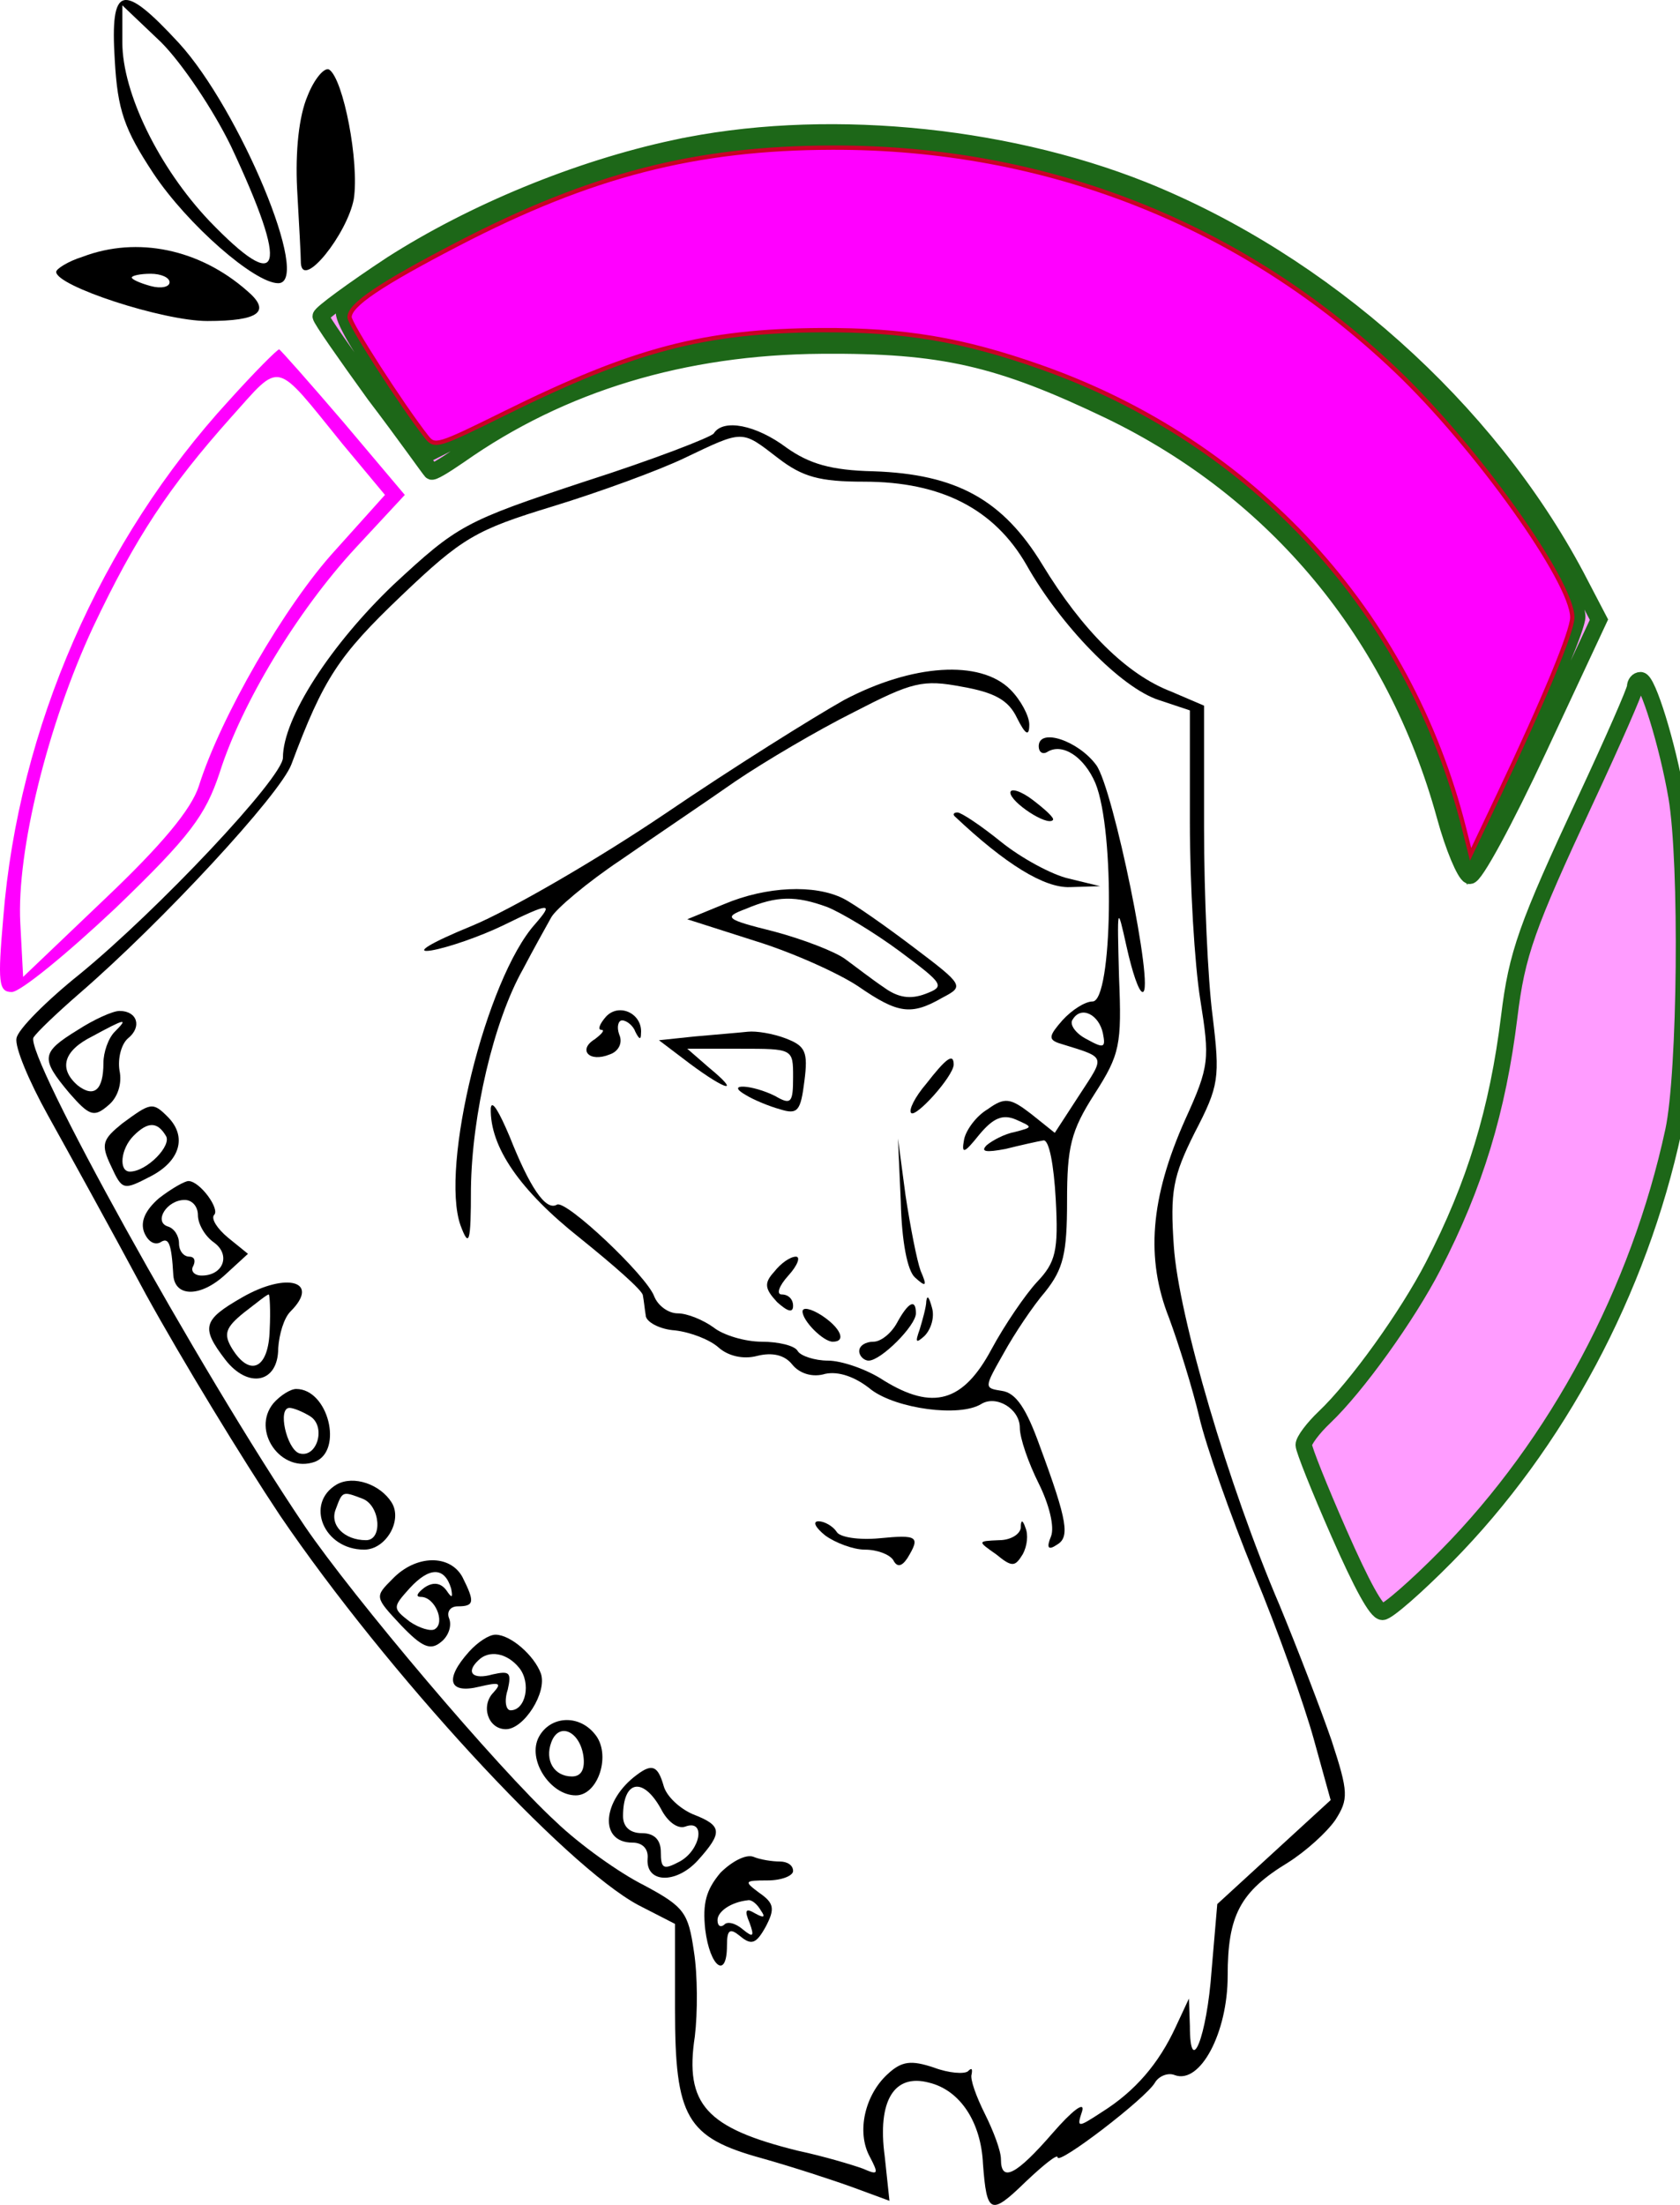 <?xml version="1.0" encoding="UTF-8" standalone="no"?>
<svg
   xmlns:dc="http://purl.org/dc/elements/1.1/"
   xmlns:cc="http://creativecommons.org/ns#"
   xmlns:rdf="http://www.w3.org/1999/02/22-rdf-syntax-ns#"
   xmlns:svg="http://www.w3.org/2000/svg"
   xmlns="http://www.w3.org/2000/svg"
   xmlns:sodipodi="http://sodipodi.sourceforge.net/DTD/sodipodi-0.dtd"
   xmlns:inkscape="http://www.inkscape.org/namespaces/inkscape"
   version="1.0"
   width="177.827pt"
   height="233.3pt"
   viewBox="0 0 177.827 233.3"
   preserveAspectRatio="xMidYMid meet"
   id="svg3450"
   inkscape:version="0.91 r13725"
   sodipodi:docname="logo-bw3.svg">
  <defs
     id="defs3524">
    <inkscape:path-effect
       effect="bend_path"
       id="path-effect3890"
       is_visible="true"
       bendpath="M 0,8.553 26.86,0"
       prop_scale="1"
       scale_y_rel="false"
       vertical="false"
       bendpath-nodetypes="cc" />
    <inkscape:path-effect
       effect="gears"
       id="path-effect3888"
       is_visible="true"
       teeth="10"
       phi="5" />
    <inkscape:path-effect
       effect="bend_path"
       id="path-effect3886"
       is_visible="true"
       bendpath="m 125.8,140.473 26.54,-6.201"
       prop_scale="0.98"
       scale_y_rel="false"
       vertical="false"
       bendpath-nodetypes="cc" />
  </defs>
  <sodipodi:namedview
     pagecolor="#ffffff"
     bordercolor="#666666"
     borderopacity="1"
     objecttolerance="10"
     gridtolerance="10"
     guidetolerance="10"
     inkscape:pageopacity="0"
     inkscape:pageshadow="2"
     inkscape:window-width="871"
     inkscape:window-height="680"
     id="namedview3522"
     showgrid="false"
     inkscape:zoom="1.3227723"
     inkscape:cx="140.22008"
     inkscape:cy="159.02364"
     inkscape:window-x="0"
     inkscape:window-y="1"
     inkscape:window-maximized="0"
     inkscape:current-layer="svg3450"
     showborder="false"
     fit-margin-top="0"
     fit-margin-left="0"
     fit-margin-right="0"
     fit-margin-bottom="0" />
  <path
     style="fill:#000000;stroke:none"
     id="center-leaf"
     d="m 12.148,6.366 c 0.3,5.3 1,7.3 4.1,12 3.6,5.4 10.7,11.6 13.2,11.6 3.6,0 -4.1,-18.4 -10.5,-25.4 -6,-6.5 -7.3,-6.2 -6.8,1.8 z m 12.3,9.1 c 6.2,13.2 5.4,15.9 -2.3,7.9 -5.3,-5.6 -9.2,-13.5 -9.2,-18.9 l 0,-3.9 4.1,3.9 c 2.2,2.2 5.5,7.1 7.4,11 z"
     inkscape:connector-curvature="0">
    <desc
       id="desc3666">Accent Center Leaf</desc>
  </path>
  <path
     style="fill:#000000;stroke:none"
     id="right-leaf"
     d="m 32.548,10.166 c -0.9,2.1 -1.3,5.8 -1.1,9.8 0.2,3.6 0.4,7.1 0.4,7.9 0.2,2.8 4.9,-3.1 5.6,-6.8 0.6,-3.9 -1.1,-12.7 -2.6,-13.7 -0.5,-0.3 -1.6,1 -2.3,2.8 z"
     inkscape:connector-curvature="0">
    <desc
       id="desc3670">right accent leaf</desc>
  </path>
  <path
     style="fill:#ff00ff;fill-opacity:0.389;stroke:#1d6718;stroke-width:1.738;stroke-miterlimit:4;stroke-dasharray:none;stroke-opacity:1"
     id="top-bamboo"
     d="m 71.448,15.666 c -10.3,2.2 -21.4,6.8 -30,12.3 -4.1,2.7 -7.5,5.2 -7.5,5.5 0,0.3 2.6,4 5.7,8.3 3.2,4.2 5.8,7.9 6,8.1 0.1,0.2 1.4,-0.6 3,-1.7 10.8,-7.6 23.7,-11.5 38.3,-11.6 12.8,-0.1 18.8,1.3 30.5,6.9 17.6,8.5 30.2,23.6 35.5,42.9 0.9,3.3 2.1,6.1 2.6,6.3 0.5,0.2 3.8,-5.9 7.3,-13.4 l 6.4,-13.7 -2.4,-4.6 c -9.4,-17.7 -26.7,-33.2 -45.9,-40.9 -15.1,-6 -34.2,-7.7 -49.5,-4.4 z m 32,0.8 c 17.5,3.1 33.8,11.6 46.7,24.4 6.9,7 16.8,21.3 16.8,24.4 0,1 -2.6,7.2 -5.7,13.8 l -5.7,12 -1.3,-5.3 c -7.4,-29 -36.2,-50.9 -67,-50.8 -11.5,0 -20.5,2.3 -31.6,7.8 l -9.7,4.9 -5,-6.9 c -2.8,-3.8 -4.8,-7.3 -4.5,-7.8 1.1,-1.9 14.5,-9.2 21.9,-12.1 14.4,-5.6 29.6,-7.1 45.1,-4.4 z"
     inkscape:connector-curvature="0">
    <desc
       id="desc3664">Top of bamboo halo</desc>
  </path>
  <path
     style="fill:#000000;stroke:none"
     id="left-leaf"
     d="m 8.748,27.166 c -1.6,0.5 -2.8,1.3 -2.8,1.6 0,1.5 11.3,5.2 16,5.2 5.5,0 6.8,-1 4.2,-3.2 -5,-4.4 -11.6,-5.8 -17.4,-3.6 z m 9.2,2.7 c 0,0.5 -0.9,0.7 -2,0.4 -1.1,-0.3 -2,-0.7 -2,-0.9 0,-0.2 0.9,-0.4 2,-0.4 1.1,0 2,0.4 2,0.9 z"
     inkscape:connector-curvature="0">
    <desc
       id="desc3672">Left Side of Accent leaf</desc>
  </path>
  <path
     style="fill:#ff00ff;stroke:none"
     id="left-bamboo"
     d="m 24.248,42.366 c -13.6,14.8 -22.3,34.7 -23.9,54.7 -0.6,6.9 -0.5,7.9 0.9,7.9 0.9,0 5.8,-4 11,-8.9 7.9,-7.6 9.5,-9.8 11,-14.3 2.3,-7.3 8.2,-17.1 14.4,-23.8 l 5.2,-5.6 -6.5,-7.7 c -3.6,-4.2 -6.7,-7.7 -6.8,-7.7 -0.2,0 -2.6,2.4 -5.3,5.4 z m 12,4.6 4.5,5.4 -5.3,5.9 c -5.3,5.8 -12.1,17.6 -14.4,24.9 -0.8,2.5 -4,6.3 -9.9,11.9 l -8.7,8.3 -0.3,-5.7 c -0.4,-7.6 2.9,-21 7.7,-31.3 4.5,-9.5 8,-14.8 14.6,-22.2 5.4,-6 4.5,-6.2 11.8,2.8 z"
     inkscape:connector-curvature="0">
    <desc
       id="desc3668">Left side of bamboo halo</desc>
  </path>
  <path
     style="fill:#000000;stroke:none"
     id="hair"
     d="m 75.548,45.866 c -0.3,0.4 -6.5,2.8 -13.7,5.1 -12.7,4.2 -13.4,4.6 -20.2,10.9 -6.6,6.3 -11.7,14.1 -11.7,18.3 0,2.1 -13.2,16.1 -21.5,22.9 -3.5,2.8 -6.6,5.9 -6.7,6.8 -0.2,0.9 1.3,4.5 3.3,8.1 2,3.6 6.7,12.1 10.4,19 3.8,6.9 10.2,17.4 14.2,23.4 11.3,16.6 30.1,37 37.9,41.2 l 3.9,2 0,9 c 0,11.5 1.2,13.6 9.2,15.8 3.2,0.9 7.5,2.3 9.7,3.1 l 3.8,1.4 -0.5,-4.7 c -0.8,-5.9 1,-8.8 4.7,-7.8 3.3,0.8 5.5,4.2 5.7,8.6 0.4,5.3 0.8,5.5 4.5,1.9 1.9,-1.8 3.4,-3 3.4,-2.6 0,0.9 9.3,-6.2 10.3,-7.9 0.4,-0.7 1.4,-1.1 2.1,-0.8 2.7,1 5.6,-4.5 5.6,-10.5 0,-6.4 1.3,-8.9 6.4,-12 1.9,-1.2 4.1,-3.2 5,-4.5 1.4,-2.2 1.4,-2.9 -0.4,-8.4 -1.1,-3.2 -3.6,-9.7 -5.5,-14.3 -5.4,-12.6 -10.7,-30.6 -11.2,-38 -0.4,-5.8 -0.1,-7.4 2.2,-12 2.6,-5 2.7,-5.8 1.9,-12.4 -0.5,-3.8 -0.9,-12.8 -0.9,-19.9 l 0,-12.9 -3.5,-1.5 c -4.7,-1.8 -9.4,-6.5 -13.6,-13.4 -4.2,-6.9 -9.1,-9.6 -17.9,-9.9 -4.5,-0.1 -6.8,-0.8 -9.2,-2.5 -3.2,-2.4 -6.7,-3.1 -7.7,-1.5 z m 6.8,2.6 c 2.6,2 4.4,2.5 9.1,2.5 8.2,0 13.8,2.9 17.2,8.8 3.6,6.4 10,13 14,14.3 l 3.3,1.1 0,11.9 c 0,6.6 0.5,15 1.1,18.7 1,6.3 1,7 -1.6,12.7 -3.7,8.3 -4.2,14.7 -1.7,21 1,2.7 2.5,7.5 3.2,10.5 0.7,3 3.3,10.4 5.8,16.5 2.5,6 5.3,13.9 6.3,17.5 l 1.8,6.5 -6,5.5 -6,5.5 -0.6,7 c -0.5,7.1 -2.3,11.5 -2.3,5.9 l -0.1,-2.9 -1.4,3 c -1.8,3.9 -4.3,6.8 -7.8,9 -2.6,1.7 -2.7,1.7 -2.1,-0.1 0.3,-1.1 -1.1,0 -3.1,2.3 -3.9,4.5 -5.5,5.3 -5.5,2.8 0,-0.9 -0.8,-3 -1.7,-4.8 -0.9,-1.8 -1.6,-3.7 -1.4,-4.2 0.1,-0.6 0,-0.7 -0.4,-0.3 -0.4,0.3 -2,0.2 -3.6,-0.4 -2.4,-0.8 -3.4,-0.7 -4.9,0.7 -2.4,2.2 -3.3,6.1 -1.9,8.7 1,1.9 0.9,2 -0.7,1.3 -1.1,-0.4 -4.1,-1.3 -6.9,-1.9 -9.7,-2.4 -12,-4.9 -10.9,-12.1 0.3,-2.5 0.3,-6.5 -0.1,-9 -0.6,-4.1 -1,-4.7 -5.3,-7 -2.6,-1.3 -6.8,-4.3 -9.3,-6.7 -6.2,-5.7 -21.5,-23.8 -26.6,-31.3 -11.2,-16.6 -29.7,-50 -28.7,-51.7 0.4,-0.6 2.5,-2.6 4.8,-4.6 8.8,-7.6 21.3,-21.1 22.5,-24.3 3.4,-9.1 5,-11.5 11.6,-17.8 6.5,-6.2 7.9,-7 16.1,-9.5 4.9,-1.5 11.2,-3.8 13.9,-5.1 6.3,-3 6,-3 9.9,0 z"
     inkscape:connector-curvature="0">
    <desc
       id="desc3674">outermost hair and beard outline</desc>
  </path>
  <path
     style="fill:#000000;stroke:none"
     id="left-face"
     d="m 89.348,74.066 c -3.2,1.8 -11.7,7.1 -18.9,12 -7.1,4.8 -16.4,10.2 -20.5,11.9 -4.4,1.8 -6.2,2.9 -4.3,2.6 1.8,-0.3 5.2,-1.5 7.5,-2.6 5.1,-2.5 5.5,-2.5 3.5,-0.2 -5.2,5.8 -10.1,25.7 -7.9,31.9 0.9,2.4 1.1,1.9 1.1,-3.9 0.1,-7.8 2.4,-17.7 5.5,-23.2 1.1,-2.1 2.5,-4.6 3,-5.5 0.5,-0.9 3.8,-3.7 7.4,-6.1 3.6,-2.5 9.1,-6.2 12.1,-8.3 3.1,-2.1 8.7,-5.4 12.5,-7.3 6.2,-3.2 7.3,-3.5 11.5,-2.7 3.4,0.6 4.9,1.4 5.8,3.3 0.9,1.8 1.3,2 1.3,0.7 0,-0.9 -0.9,-2.6 -2,-3.7 -3.2,-3.2 -10.4,-2.7 -17.6,1.1 z"
     inkscape:connector-curvature="0">
    <desc
       id="desc3698">left side of face outline</desc>
  </path>
  <path
     style="fill:#000000;stroke:none"
     id="low-front-face"
     d="m 109.948,78.966 c 0,0.6 0.4,0.9 0.9,0.6 1.6,-1 3.9,0.5 5.1,3.3 2.1,5.1 1.8,23.1 -0.3,23.1 -0.8,0 -2.2,0.9 -3.2,2 -1.4,1.6 -1.5,2 -0.4,2.4 5.1,1.6 5,1.2 2.2,5.5 l -2.6,4 -2.5,-2 c -2.2,-1.7 -2.8,-1.8 -4.6,-0.5 -1.2,0.7 -2.3,2.2 -2.5,3.2 -0.3,1.6 0,1.5 1.6,-0.5 1.5,-1.8 2.5,-2.2 3.9,-1.6 1.8,0.8 1.8,0.8 -0.1,1.3 -1.1,0.2 -2.4,0.9 -3,1.4 -0.7,0.7 -0.1,0.8 2,0.4 1.6,-0.4 3.4,-0.8 4,-0.9 0.6,-0.1 1.1,2.6 1.3,6.2 0.3,5.5 0,6.7 -2,8.8 -1.2,1.3 -3.4,4.5 -4.8,7.1 -3,5.6 -6.2,6.5 -11.4,3.3 -1.8,-1.2 -4.5,-2.1 -5.9,-2.1 -1.4,0 -2.9,-0.5 -3.2,-1 -0.3,-0.6 -2.1,-1 -3.8,-1 -1.8,0 -4.1,-0.7 -5.1,-1.5 -1.1,-0.8 -2.8,-1.5 -3.8,-1.5 -1,0 -2.1,-0.8 -2.5,-1.8 -0.8,-2.2 -9.4,-10.3 -10.3,-9.7 -1.2,0.7 -2.9,-1.9 -5,-7.2 -1.1,-2.6 -1.9,-4 -2,-3 -0.1,4.1 3.1,8.7 9.4,13.7 3.6,2.9 6.7,5.6 6.7,6.1 0.1,0.5 0.2,1.5 0.3,2.1 0,0.7 1.5,1.5 3.1,1.6 1.7,0.2 3.7,1 4.6,1.8 1,0.9 2.6,1.3 4.1,0.9 1.6,-0.4 2.9,-0.1 3.7,0.9 0.8,1 2.2,1.4 3.5,1 1.4,-0.3 3.2,0.3 4.9,1.7 2.7,2 9.3,2.9 11.6,1.5 1.6,-1 4.1,0.5 4.1,2.5 0,1.1 0.9,3.7 2,5.9 1.1,2.2 1.7,4.6 1.3,5.6 -0.5,1.2 -0.3,1.5 0.6,0.9 1.4,-0.8 1.2,-2.4 -1.8,-10.5 -1.4,-3.9 -2.5,-5.6 -4,-5.8 -1.9,-0.3 -1.9,-0.3 0.2,-4 1.1,-2 3.1,-5 4.4,-6.5 1.9,-2.4 2.3,-4 2.3,-9.6 0,-5.7 0.4,-7.4 2.9,-11.3 2.7,-4.2 2.9,-5.2 2.6,-12.4 -0.2,-7.6 -0.2,-7.7 0.8,-3.2 0.6,2.7 1.3,4.8 1.7,4.8 1.3,0 -3.1,-21.5 -4.9,-24 -1.9,-2.6 -6.1,-4 -6.1,-2 z m 6.8,30.4 c 0.3,1.5 0.1,1.6 -1.7,0.6 -1.2,-0.6 -1.9,-1.6 -1.5,-2.1 0.9,-1.5 2.8,-0.5 3.2,1.5 z"
     inkscape:connector-curvature="0">
    <desc
       id="desc3702">front side of face frame</desc>
  </path>
  <g
     id="forehead"
     transform="translate(-53.052,-40.034)">
    <desc
       id="desc3744">wrinkles in forehead</desc>
    <path
       inkscape:connector-curvature="0"
       d="m 160,123.9 c 0,1 3.9,3.6 4.5,2.9 0.2,-0.2 -0.8,-1.1 -2.1,-2.1 -1.3,-1 -2.4,-1.3 -2.4,-0.8 z"
       id="top-forehead"
       style="fill:#000000;stroke:none">
      <desc
         id="desc3704">wrinkle at top of forehead</desc>
    </path>
    <path
       inkscape:connector-curvature="0"
       d="m 154.1,126.4 c 5.4,5.1 9.5,7.6 12.2,7.5 l 3.2,-0.1 -3.3,-0.8 c -1.8,-0.4 -5.1,-2.2 -7.2,-3.9 -2.1,-1.7 -4.2,-3.1 -4.6,-3.1 -0.4,0 -0.5,0.2 -0.3,0.4 z"
       id="low-forehead"
       style="fill:#000000;stroke:none">
      <desc
         id="desc3708">lower wrinkle in forehead</desc>
    </path>
  </g>
  <path
     style="fill:#000000;stroke:none"
     id="left-eyebrow"
     d="m 76.648,95.666 -3.9,1.6 7.2,2.3 c 3.9,1.2 8.8,3.4 10.9,4.8 4.2,2.9 5.6,3.1 8.9,1.2 2.3,-1.2 2.3,-1.3 -3,-5.3 -2.9,-2.2 -6.3,-4.6 -7.5,-5.2 -3,-1.5 -8.1,-1.3 -12.6,0.6 z m 10.9,0.3 c 1.5,0.6 5,2.7 7.7,4.7 4.7,3.5 4.8,3.7 2.7,4.5 -1.6,0.6 -2.9,0.4 -4.4,-0.7 -1.2,-0.8 -3,-2.2 -4.1,-3 -1.1,-0.8 -4.5,-2.1 -7.5,-2.9 -5.2,-1.3 -5.4,-1.5 -3,-2.4 3.3,-1.4 5.3,-1.4 8.6,-0.2 z"
     inkscape:connector-curvature="0">
    <desc
       id="desc3700">left, active eyebrow</desc>
  </path>
  <path
     style="fill:#000000;stroke:none"
     id="free-eye-wrinkle"
     d="m 64.148,107.566 c -0.7,0.8 -0.9,1.4 -0.5,1.4 0.4,0 0.1,0.4 -0.7,1 -1.8,1.1 -0.6,2.5 1.6,1.6 0.9,-0.3 1.4,-1.2 1,-2.1 -0.3,-0.8 -0.1,-1.5 0.3,-1.5 0.5,0 1.2,0.6 1.4,1.2 0.4,0.8 0.6,0.9 0.6,0.2 0.2,-2.1 -2.3,-3.3 -3.7,-1.8 z"
     inkscape:connector-curvature="0">
    <desc
       id="desc3714">wrinkle next to free eye</desc>
  </path>
  <path
     style="fill:#000000;stroke:none"
     id="b-amboo-snow"
     d="m 8.248,108.966 c -3.9,2.4 -4,3 -0.9,6.7 2.1,2.4 2.6,2.6 4.1,1.3 1,-0.8 1.5,-2.3 1.2,-3.7 -0.2,-1.3 0.2,-2.8 0.9,-3.4 1.5,-1.2 1,-2.9 -0.9,-2.9 -0.7,0 -2.7,0.9 -4.4,2 z m 3.9,0.2 c -0.7,0.7 -1.2,2.2 -1.2,3.3 0,2.9 -1,3.7 -2.7,2.4 -2.1,-1.8 -1.5,-3.7 1.5,-5.2 3.5,-1.9 3.9,-2 2.4,-0.5 z"
     inkscape:connector-curvature="0">
    <desc
       id="desc3678">First B</desc>
  </path>
  <path
     style="fill:#000000;stroke:none"
     id="free-eye"
     d="m 73.548,109.666 -3.8,0.4 3.3,2.5 c 3.9,2.9 5.4,3.2 2,0.4 l -2.3,-2 5.6,0 c 5.6,0 5.6,0 5.6,3 0,2.7 -0.2,3 -1.9,2 -2.4,-1.2 -5.4,-1.4 -3.1,-0.1 0.8,0.5 2.5,1.2 3.6,1.5 1.9,0.6 2.2,0.2 2.6,-3 0.4,-3.1 0.1,-3.7 -2,-4.5 -1.3,-0.5 -3.1,-0.8 -4,-0.7 -0.9,0.1 -3.4,0.3 -5.6,0.5 z"
     inkscape:connector-curvature="0">
    <desc
       id="desc3706">free eye of 3/4 face view</desc>
  </path>
  <path
     style="fill:#000000;stroke:none"
     id="upper-nose-crease"
     d="m 98.048,114.666 c -1.2,1.4 -1.9,2.8 -1.6,3.1 0.5,0.5 4.4,-3.8 4.5,-5.1 0,-1.3 -0.8,-0.7 -2.9,2 z"
     inkscape:connector-curvature="0">
    <desc
       id="desc3710">crease of nose between eyes</desc>
  </path>
  <path
     style="fill:#000000;stroke:none"
     id="b-a-mboo-snow"
     d="m 12.948,118.866 c -2.1,1.7 -2.3,2.2 -1.2,4.5 1.2,2.6 1.3,2.6 4.2,1.1 3.1,-1.6 3.9,-4.2 1.8,-6.3 -1.6,-1.6 -1.8,-1.5 -4.8,0.7 z m 4.6,1.3 c 0.7,1 -2,3.8 -3.8,3.8 -1.2,0 -1,-2.4 0.4,-3.8 1.5,-1.5 2.5,-1.5 3.4,0 z"
     inkscape:connector-curvature="0">
    <desc
       id="desc3680">the a in bamboo snow</desc>
  </path>
  <path
     style="fill:#000000;stroke:none"
     id="ba-m-boo-snow"
     d="m 16.848,126.766 c -1.5,1.3 -2,2.5 -1.6,3.6 0.4,1 1.1,1.4 1.7,1.1 0.9,-0.6 1.2,0 1.4,3.5 0.2,2.3 2.9,2.3 5.5,-0.1 l 2.4,-2.2 -2.1,-1.7 c -1.2,-1 -1.8,-2 -1.5,-2.4 0.7,-0.6 -1.5,-3.6 -2.7,-3.6 -0.4,0 -1.8,0.8 -3.1,1.8 z m 4.1,1.8 c 0,0.9 0.7,2.2 1.7,2.9 1.8,1.3 1,3.5 -1.3,3.5 -0.8,0 -1.2,-0.5 -0.9,-1 0.3,-0.6 0.1,-1 -0.4,-1 -0.6,0 -1.1,-0.6 -1.1,-1.4 0,-0.8 -0.5,-1.6 -1.2,-1.8 -1.5,-0.5 -0.1,-2.8 1.8,-2.8 0.8,0 1.4,0.7 1.4,1.6 z"
     inkscape:connector-curvature="0">
    <desc
       id="desc3684">the M of bamboo snow</desc>
  </path>
  <path
     style="fill:#000000;stroke:none"
     id="bam-b-oo-snow"
     d="m 25.648,137.266 c -4.2,2.4 -4.4,3.2 -1.8,6.6 2.4,3.1 5.6,2.5 5.6,-1.2 0.1,-1.5 0.6,-3.2 1.3,-3.9 3.2,-3.2 -0.4,-4.2 -5.1,-1.5 z m 2.9,3.4 c -0.1,4.2 -2.1,5.1 -4,2 -0.9,-1.5 -0.7,-2.2 1.3,-3.8 1.3,-1 2.4,-1.9 2.6,-1.9 0.1,0 0.2,1.7 0.1,3.7 z"
     inkscape:connector-curvature="0">
    <desc
       id="desc3688">Second b in bamboo snow</desc>
  </path>
  <g
     id="nose"
     transform="translate(-53.052,-40.034)">
    <desc
       id="desc3736">The nose</desc>
    <path
       inkscape:connector-curvature="0"
       d="m 148.4,167.2 c 0.1,4.2 0.7,7.3 1.5,8 1.2,1.1 1.3,0.9 0.6,-0.7 -0.4,-1.1 -1.1,-4.7 -1.6,-8 l -0.8,-6 0.3,6.7 z"
       id="high-nose-ridge"
       style="fill:#000000;stroke:none">
      <desc
         id="desc3712">ridge of nose</desc>
    </path>
    <path
       inkscape:connector-curvature="0"
       d="m 135,174.6 c -1.1,1.2 -1,1.8 0.3,3.2 1.1,1 1.7,1.2 1.7,0.4 0,-0.7 -0.5,-1.2 -1.2,-1.2 -0.6,0 -0.3,-0.9 0.7,-2 1,-1.1 1.3,-2 0.8,-2 -0.6,0 -1.6,0.7 -2.3,1.6 z"
       id="low-nose-a"
       style="fill:#000000;stroke:none">
      <desc
         id="desc3716">lower part of nose - side away from ridge</desc>
    </path>
    <path
       inkscape:connector-curvature="0"
       d="m 151.1,177.7 c 0,0.6 -0.4,2 -0.7,3 -0.5,1.4 -0.4,1.5 0.5,0.7 0.7,-0.7 1.1,-2 0.8,-3 -0.3,-1.1 -0.5,-1.4 -0.6,-0.7 z"
       id="low-nose-ridge"
       style="fill:#000000;stroke:none">
      <desc
         id="desc3722">lowest part of nose ridge</desc>
    </path>
    <path
       inkscape:connector-curvature="0"
       d="m 138,178.8 c 0,1 2.2,3.2 3.2,3.2 1.5,0 0.8,-1.5 -1.2,-2.8 -1.1,-0.7 -2,-0.9 -2,-0.4 z"
       id="nostril-a"
       style="fill:#000000;stroke:none">
      <desc
         id="desc3718">nostril away from ridge</desc>
    </path>
    <path
       inkscape:connector-curvature="0"
       d="m 148,180 c -0.6,1.1 -1.7,2 -2.5,2 -0.8,0 -1.5,0.4 -1.5,1 0,0.5 0.5,1 1,1 1.3,0 5,-3.7 5,-5 0,-1.6 -0.8,-1.2 -2,1 z"
       id="nostril-b"
       style="fill:#000000;stroke:none">
      <desc
         id="desc3720">nostril, lower edge of nose</desc>
    </path>
  </g>
  <path
     style="fill:#000000;stroke:none"
     id="bamb-o-o-snow"
     d="m 28.948,148.466 c -2.4,2.9 0.8,7.5 4.4,6.2 3,-1.2 1.4,-7.7 -2,-7.7 -0.6,0 -1.7,0.7 -2.4,1.5 z m 3.9,1.4 c 1.7,1.1 0.7,4.5 -1.2,3.9 -1.3,-0.5 -2.3,-4.8 -1,-4.8 0.4,0 1.4,0.4 2.2,0.9 z"
     inkscape:connector-curvature="0">
    <desc
       id="desc3692">First o of bamboo snow</desc>
  </path>
  <path
     style="fill:#000000;stroke:none"
     id="bambo-o-snow"
     d="m 35.648,157.066 c -3.4,2 -1.4,6.9 2.9,6.9 2.3,0 4.1,-3.1 2.9,-5 -1.2,-1.9 -4,-2.9 -5.8,-1.9 z m 2.7,1.5 c 1.9,0.7 2.2,4.4 0.4,4.4 -2.3,0 -3.9,-1.6 -3.2,-3.3 0.7,-1.9 0.7,-1.9 2.8,-1.1 z"
     inkscape:connector-curvature="0">
    <desc
       id="desc3694">Second o of bamboo snow</desc>
  </path>
  <path
     style="fill:#000000;stroke:none"
     id="left-beard-accent"
     d="m 87.348,162.466 c 1.1,0.8 3,1.5 4.2,1.5 1.3,0 2.6,0.5 3,1.1 0.4,0.8 0.9,0.7 1.5,-0.2 1.4,-2.3 1.1,-2.5 -3,-2.1 -2.1,0.2 -4.2,-0.1 -4.5,-0.7 -0.4,-0.6 -1.3,-1.1 -1.9,-1.1 -0.7,0 -0.3,0.7 0.7,1.5 z"
     inkscape:connector-curvature="0">
    <desc
       id="desc3696">left whiskers</desc>
  </path>
  <path
     style="fill:#000000;stroke:none"
     id="path3508"
     d="m 108.048,161.666 c -0.1,0.7 -1.1,1.3 -2.3,1.3 -2.3,0.1 -2.3,0.1 -0.3,1.5 1.7,1.4 2,1.3 2.8,0 0.5,-0.9 0.6,-2.1 0.3,-2.8 -0.3,-0.9 -0.5,-0.9 -0.5,0 z"
     inkscape:connector-curvature="0" />
  <path
     style="fill:#000000;stroke:none"
     id="bamboo-s-now"
     d="m 41.548,167.066 c -1.9,1.9 -1.9,1.9 0.9,4.9 2.2,2.3 3.1,2.7 4.2,1.8 0.8,-0.6 1.2,-1.7 0.9,-2.5 -0.3,-0.7 0.1,-1.3 0.9,-1.3 1.8,0 1.8,-0.5 0.5,-3.1 -1.3,-2.4 -4.9,-2.4 -7.4,0.2 z m 6.2,1 c 0.2,1 0.1,1.1 -0.5,0.2 -0.6,-0.8 -1.4,-0.9 -2.3,-0.3 -0.8,0.6 -1,1 -0.4,1 1.5,0 2.6,2.7 1.5,3.4 -0.4,0.3 -1.7,-0.1 -2.7,-0.8 -1.8,-1.4 -1.8,-1.5 0,-3.5 2.1,-2.3 3.7,-2.3 4.4,0 z"
     inkscape:connector-curvature="0">
    <desc
       id="desc3690">the s of bamboo snow</desc>
  </path>
  <path
     style="fill:#000000;stroke:none"
     id="bamboo-s-n-ow"
     d="m 49.648,174.766 c -2.6,2.9 -2.2,4.5 1.1,3.7 2.1,-0.5 2.4,-0.4 1.5,0.6 -1.4,1.4 -0.6,3.9 1.3,3.9 1.9,0 4.4,-3.9 3.7,-5.9 -0.7,-1.9 -3.2,-4.1 -4.8,-4.1 -0.7,0 -1.9,0.8 -2.8,1.8 z m 5.3,1.7 c 1.3,1.6 0.7,4.5 -0.9,4.5 -0.5,0 -0.7,-1 -0.3,-2.2 0.4,-1.8 0.2,-2 -1.6,-1.6 -2.1,0.6 -2.9,-0.2 -1.5,-1.5 1.1,-1.1 3,-0.8 4.3,0.8 z"
     inkscape:connector-curvature="0">
    <desc
       id="desc3686">The n in bamboo snow</desc>
  </path>
  <path
     style="fill:#000000;stroke:none"
     id="bamboo-sn-o-w"
     d="m 57.048,183.766 c -1.3,2.4 1.2,6.2 3.9,6.2 2.4,0 3.8,-4.4 2,-6.5 -1.7,-2.1 -4.7,-1.9 -5.9,0.3 z m 4.7,2 c 0.2,1.4 -0.2,2.2 -1.2,2.2 -1.9,0 -2.9,-1.7 -2.2,-3.6 0.8,-2.2 3,-1.2 3.4,1.4 z"
     inkscape:connector-curvature="0">
    <desc
       id="desc3682">third o of bamboo snow</desc>
  </path>
  <path
     style="fill:#000000;stroke:none"
     id="path3516"
     d="m 67.448,187.766 c -3.7,2.7 -4.1,7.2 -0.5,7.2 1.1,0 1.7,0.7 1.6,1.7 -0.2,2.6 3,2.7 5.3,0.2 2.7,-3 2.6,-3.7 -0.5,-4.9 -1.4,-0.6 -2.8,-1.9 -3.1,-3 -0.6,-2.1 -1.2,-2.4 -2.8,-1.2 z m 2.5,3.6 c 0.7,1.4 1.8,2.2 2.6,1.9 2.2,-0.8 1.6,2.5 -0.6,3.7 -1.7,0.9 -2,0.8 -2,-1 0,-1.3 -0.7,-2 -2,-2 -1.3,0 -2,-0.7 -2,-1.8 0,-3.8 2.1,-4.2 4,-0.8 z"
     inkscape:connector-curvature="0" />
  <path
     style="fill:#000000;stroke:none"
     id="shaka"
     d="m 76.248,198.166 c -1.5,1.8 -1.9,3.2 -1.6,6 0.5,4 2.3,5.3 2.3,1.7 0,-1.7 0.3,-1.9 1.4,-1 1.2,1 1.7,0.8 2.7,-1 1,-1.9 0.9,-2.5 -0.7,-3.6 -1.6,-1.2 -1.6,-1.3 0.9,-1.3 1.5,0 2.7,-0.5 2.7,-1 0,-0.6 -0.6,-1 -1.4,-1 -0.8,0 -2.1,-0.2 -2.8,-0.5 -0.8,-0.3 -2.3,0.5 -3.5,1.7 z m 4.3,4 c 0.5,0.7 0.3,0.8 -0.6,0.3 -1,-0.6 -1.2,-0.4 -0.6,1 0.5,1.4 0.4,1.6 -0.7,0.7 -0.8,-0.7 -1.7,-0.9 -2,-0.5 -0.4,0.3 -0.7,0.1 -0.7,-0.5 0,-0.9 1.4,-1.9 3.2,-2.1 0.4,-0.1 1,0.4 1.4,1.1 z"
     inkscape:connector-curvature="0">
    <desc
       id="desc3676">mini shaka sign</desc>
  </path>
  <path
     style="fill:#000000;stroke:none"
     id="right-bamboo"
     d="m 232.846,-31.053 c 0,0.8 -3.2,7.8 -7.1,15.6 -6.2,12.4 -7.1,14.9 -7.5,21.1 -1,14.8 -7.7,30.6 -17.4,41.2 -2.8,3 -5,5.9 -5,6.5 0,2 8.9,20.2 9.8,20.2 1.7,0 14.1,-13 18.1,-18.8 13,-19.2 19.3,-44.1 16.2,-64.2 -1.5,-9.8 -5.1,-23 -6.2,-23 -0.5,0 -0.9,0.6 -0.9,1.4 z m 3.5,9.3 c 2.7,10.1 3.2,30.9 1,41.4 -2.8,14.3 -9.2,27.7 -18.7,39.6 -4.6,5.8 -12.4,13 -13.3,12.2 -0.2,-0.2 -2.1,-4.5 -4.3,-9.5 l -3.9,-9 4.8,-5.2 c 9.4,-10.2 16.1,-25.6 17.4,-40.2 0.6,-6.4 1.7,-9.4 7.1,-20.7 3.5,-7.2 6.4,-13.6 6.4,-14.2 0,-0.6 0.4,-1.1 0.9,-1.1 0.5,0 1.7,3 2.6,6.7 z"
     inkscape:connector-curvature="0">
    <desc
       id="desc3662">right side of bamboo halo</desc>
  </path>
  <path
     style="fill:#ff00ff;fill-opacity:1;stroke:#c90026;stroke-width:0.572;stroke-miterlimit:4;stroke-dasharray:none;stroke-opacity:1"
     d="M 193.724,109.606 C 186.514,80.986 165.876,58.487 137.725,48.559 127.339,44.896 119.662,43.606 108.62,43.668 93.196,43.754 83.906,46.191 66.835,54.628 57.874,59.057 57.52,59.164 56.43,57.768 53.123,53.532 46.251,42.852 46.251,41.948 c 0,-1.611 4.039,-4.338 14.364,-9.697 17.569,-9.119 31.424,-12.68 49.517,-12.725 28.423,-0.071 54.27,10.142 74.579,29.469 10.572,10.061 23.321,27.919 23.321,32.668 0,1.835 -3.741,10.868 -9.693,23.408 l -3.762,7.924 -0.854,-3.388 z"
     id="path4404"
     inkscape:connector-curvature="0"
     transform="scale(0.8,0.8)" />
  <path
     style="fill:#ff00ff;fill-opacity:0.389;stroke:#1d6718;stroke-width:1.738;stroke-miterlimit:4;stroke-dasharray:none;stroke-opacity:1"
     d="m 141.697,162.143 c -2.033,-4.625 -3.697,-8.79 -3.697,-9.256 0,-0.466 0.988,-1.784 2.197,-2.931 3.39,-3.216 8.762,-10.69 11.513,-16.016 4.408,-8.536 6.824,-16.454 8.042,-26.367 0.821,-6.679 1.806,-9.469 8.133,-23.041 2.856,-6.126 5.193,-11.458 5.193,-11.85 0,-0.391 0.261,-0.712 0.58,-0.712 0.75,0 2.858,6.839 3.804,12.339 1.195,6.95 0.986,29.224 -0.332,35.34 -3.643,16.91 -12.299,33.123 -24.028,45.005 -3.201,3.243 -6.245,5.897 -6.765,5.897 -0.633,0 -2.162,-2.77 -4.641,-8.409 z"
     id="rightcolorhalo"
     inkscape:connector-curvature="0"
     inkscape:label="#path4406">
    <desc
       id="desc4446">coloredd halo bamboo right side</desc>
  </path>
</svg>
